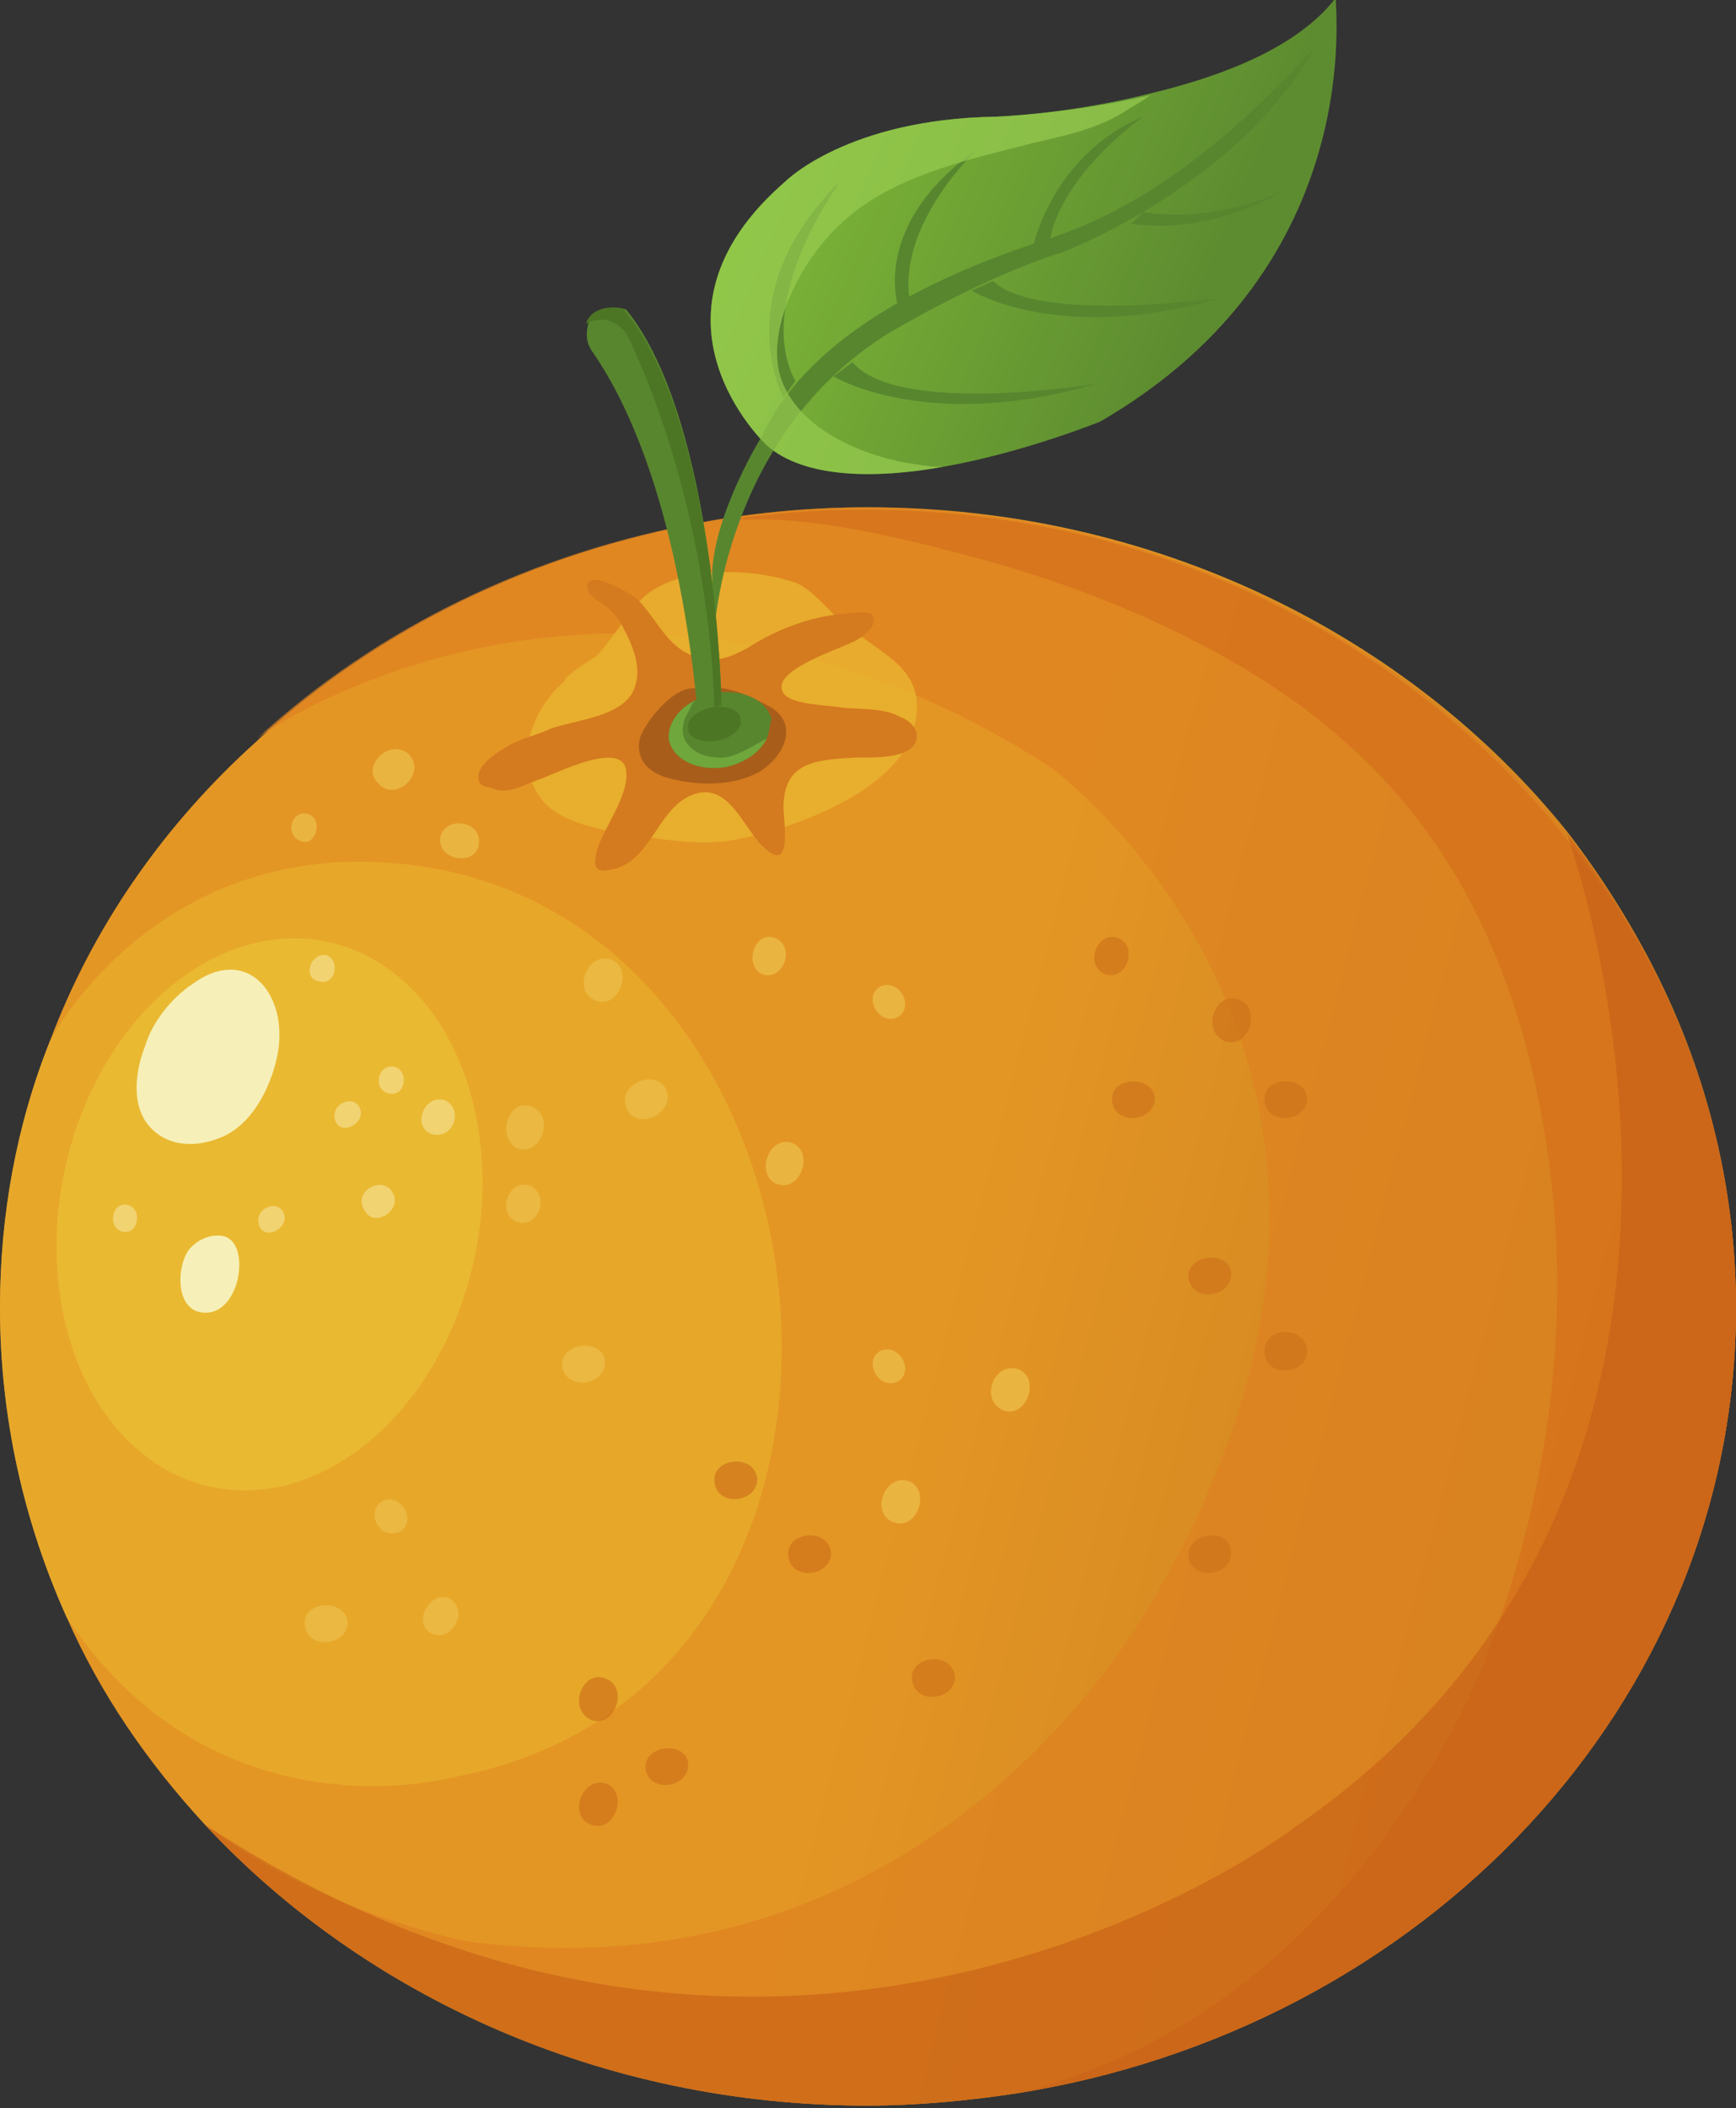 <?xml version="1.0" encoding="utf-8"?>
<!-- Generator: Adobe Illustrator 25.2.3, SVG Export Plug-In . SVG Version: 6.00 Build 0)  -->
<svg version="1.1" id="Capa_1" xmlns="http://www.w3.org/2000/svg" xmlns:xlink="http://www.w3.org/1999/xlink" x="0px" y="0px"
	 width="72.9px" height="88.5px" viewBox="0 0 72.9 88.5" style="enable-background:new 0 0 72.9 88.5;" xml:space="preserve">
<rect x="0" y="0" width="72.9" height="88.5" fill="#333333" stroke="none"/>
<style type="text/css">
	.st0{fill:url(#SVGID_1_);}
	.st1{opacity:0.69;fill:#DE8120;}
	.st2{opacity:0.78;fill:#D4711B;}
	.st3{opacity:0.77;fill:#E8AE2C;}
	.st4{opacity:0.79;fill:#EBBE34;}
	.st5{opacity:0.83;fill:#F9FBD4;}
	.st6{opacity:0.56;fill:#C45C16;}
	.st7{opacity:0.79;fill:#EAB531;}
	.st8{fill:#D47A1F;}
	.st9{fill:#A85E1A;}
	.st10{fill:#58862F;}
	.st11{fill:url(#SVGID_2_);}
	.st12{opacity:0.65;fill:#9CCF53;}
	.st13{fill:#4C7623;}
	.st14{fill:#70A73C;}
	.st15{opacity:0.69;fill:#F5DF8F;}
	.st16{opacity:0.79;fill:#EDBC49;}
	.st17{opacity:0.69;fill:#CD731B;}
</style>
<g>
	<linearGradient id="SVGID_1_" gradientUnits="userSpaceOnUse" x1="-7.677" y1="43.413" x2="82.307" y2="66.899">
		<stop  offset="0" style="stop-color:#F3D944"/>
		<stop  offset="0" style="stop-color:#E49624"/>
		<stop  offset="0.52" style="stop-color:#E49624"/>
		<stop  offset="0.99" style="stop-color:#BF761D"/>
	</linearGradient>
	<path class="st0" d="M72.9,54.9c0,16.6-13.1,30.3-30.3,33c-2,0.3-4.1,0.5-6.2,0.5c-11.1,0-21.1-4.6-27.8-11.8v0
		c-2.4-2.6-4.4-5.5-5.8-8.7C1,63.9,0,59.5,0,54.9c0-3.9,0.7-7.7,2.1-11.2c0,0,0,0,0,0c1.8-4.8,4.8-9.1,8.7-12.6c0,0,0,0,0.1-0.1
		c5-4.6,11.5-7.8,18.8-9.1c2.2-0.4,4.5-0.6,6.8-0.6c12,0,22.7,5.4,29.3,13.6v0C70.2,40.6,72.9,47.5,72.9,54.9z"/>
	<path class="st1" d="M72.9,54.9c0,16.6-13.1,30.3-30.3,33c-2,0.3-4.1,0.5-6.2,0.5c-11.1,0-21.1-4.6-27.8-11.8v0
		c4.8,3.7,11,4.9,11,4.9c20.4,2.7,29.2-15,29.2-15c12.4-21.9-4.7-34.3-4.7-34.3c-17.6-11.3-32-2.2-33.3-1.2c5-4.6,11.5-7.8,18.8-9.1
		c2.2-0.4,4.5-0.6,6.8-0.6C56.6,21.4,72.9,36.4,72.9,54.9z"/>
	<path class="st2" d="M72.9,54.9c0,16.6-13.1,30.3-30.3,33c13.2-3.1,18.8-15.9,19.7-18c0.1-0.2,0.1-0.3,0.1-0.3
		c3.2-8.4,4-17.2,1.6-26c-2-7.1-5.8-12.1-12.2-15.8c-3.3-1.9-6.9-3.3-10.5-4.3c-3.4-0.9-8.2-2.2-11.8-1.5c2.2-0.4,4.5-0.6,6.8-0.6
		c12.4,0,23.4,5.7,30,14.5C70.5,41.3,72.9,47.9,72.9,54.9z"/>
	<path class="st3" d="M19.1,74.6c0,0-10,2.8-16.3-6.7C1,63.9,0,59.5,0,54.9c0-3.9,0.7-7.7,2.1-11.2c0.2-0.4,3.9-7.1,12.2-7.5
		C35.7,35.3,40.2,70.6,19.1,74.6z"/>
	<ellipse transform="matrix(0.208 -0.978 0.978 0.208 -40.933 51.523)" class="st4" cx="11.4" cy="51" rx="11.7" ry="8.8"/>
	<path class="st5" d="M8.1,41.3c-0.9,0.6-1.7,1.6-2,2.6c-0.4,1-0.6,2.4,0.1,3.3c0.8,1,2.1,1,3.2,0.5c1.3-0.6,2.1-2.3,2.3-3.7
		C12,41.6,10.3,39.7,8.1,41.3z"/>
	<path class="st5" d="M9.4,51.9C9.4,51.9,9.4,52,9.4,51.9c0.7,0.2,0.7,1.2,0.6,1.7c-0.1,0.6-0.5,1.4-1.2,1.5
		c-1.6,0.2-1.4-2.3-0.7-2.8C8.4,52,8.9,51.8,9.4,51.9z"/>
	<path class="st6" d="M72.9,54.9c0,16.6-13.1,30.3-30.3,33c-2,0.3-4.1,0.5-6.2,0.5c-11.1,0-21.1-4.6-27.8-11.8v0
		c24.8,16.2,45.8,0.1,45.8,0.1C75.4,62.2,66.1,35.9,65.8,35C70.2,40.6,72.9,47.5,72.9,54.9z"/>
	<path class="st7" d="M23.7,28.6c-1.3,1.1-2.2,3.3-1,4.9c0.7,1,2.4,1.3,3.5,1.5c1.4,0.2,3,0.5,4.4,0.3c2.5-0.4,6.9-2,7.7-4.5
		c0.5-1.5,0.1-2.5-1.2-3.4c-0.5-0.4-1-0.7-1.5-1.1c-0.7-0.5-1.3-1.4-2.1-1.8c-1.9-0.7-5.3-0.8-6.7,0.8c-0.6,0.7-1.1,1.5-1.7,2.2
		C24.5,27.9,23.7,28.4,23.7,28.6z"/>
	<path class="st8" d="M20.1,32.7c-0.1-0.5,0.6-1,1.1-1.3c0.6-0.4,1.3-0.5,1.9-0.8c1.1-0.4,3.3-0.5,3.6-1.9c0.2-0.7-0.1-1.5-0.4-2.1
		c-0.2-0.4-0.4-0.8-0.8-1.1c-0.2-0.2-0.7-0.4-0.8-0.7c-0.3-1.1,1.8,0.1,2.1,0.4c0.7,0.7,1.1,1.7,2,2.2c1,0.5,1.7,0.3,2.6-0.2
		c1.1-0.7,2.3-1.2,3.7-1.4c0.3,0,1.3-0.2,1.5,0c0.4,0.5-0.6,1.1-0.9,1.2c-0.6,0.3-3.4,1.2-2.8,2.1c0.3,0.5,1.9,0.5,2.4,0.6
		c0.8,0.1,1.8,0,2.5,0.4c0.3,0.1,0.7,0.4,0.7,0.8c0,1-1.9,0.9-2.5,0.9c-1.6,0.1-3.1,0.1-3.1,2.1c0,0.6,0.4,2.8-0.8,1.7
		c-0.9-0.8-1.5-2.9-3.1-2.2c-1.4,0.6-1.7,2.8-3.3,3.1c-0.8,0.2-0.8-0.2-0.6-0.9c0.3-0.9,1.3-2.2,1.2-3.2c-0.1-1.4-3,0.1-3.6,0.3
		c-0.6,0.2-1.4,0.7-2,0.4C20.2,33,20.1,32.9,20.1,32.7z"/>
	<path class="st9" d="M29.2,28.9c-0.9-0.1-2,1.3-2.3,2c-0.3,1,0.4,1.6,1.3,1.8c1.2,0.3,2.6,0.3,3.7-0.3c1.1-0.7,1.7-2.1,0.3-2.8
		c-0.6-0.3-1.2-0.6-1.8-0.7C30,28.9,29.3,28.8,29.2,28.9z"/>
	<path class="st10" d="M30.3,29.6L30,29.7l-0.7,0.2c-0.9-9.3-3.3-13.5-4.4-15.1c-0.3-0.4-0.3-0.8-0.2-1.2v0c0.1-0.3,0.3-0.5,0.6-0.6
		c0.5-0.2,1,0,1,0C30.1,17.7,30.3,29.6,30.3,29.6z"/>
	<linearGradient id="SVGID_2_" gradientUnits="userSpaceOnUse" x1="26.397" y1="1.94" x2="50.58" y2="12.226">
		<stop  offset="0" style="stop-color:#8AC73A"/>
		<stop  offset="0.999" style="stop-color:#5D8C30"/>
	</linearGradient>
	<path class="st11" d="M46.2,17.7c0,0-3.2,1.3-6.6,1.9c0,0,0,0,0,0c-2.8,0.5-5.8,0.5-7.4-0.9c0,0-5.8-5.4,0.8-11.1
		c0,0,2.6-2.6,8.8-2.7c0,0,3.1-0.1,6.6-1c2.9-0.7,6.1-1.9,7.7-4C56,0,57.6,11.1,46.2,17.7z"/>
	<path class="st10" d="M30,26.5c0,0,0.4-8.2,7.3-12.5c0,0,4-2.4,7.3-3.4c0,0,7.4-2.8,10.6-8.6c0,0,0,0,0,0
		c-3.2,3.5-6.9,6.7-11.4,8.1c-4.3,1.4-9.8,3.9-11.8,8.2c0,0-2,3.2-2.1,5.8L30,26.5z"/>
	<path class="st10" d="M32.9,16.7c0,0-2.4-4.4,2.4-9.1c0,0-3.7,5-1.9,8.4L32.9,16.7z"/>
	<path class="st10" d="M37.7,12.8c0,0-1.1-3.4,3.3-6.5c0,0-3.3,3.1-2.8,6.3L37.7,12.8z"/>
	<path class="st10" d="M43.4,10.3c0,0,0.8-3.8,4.6-5.4c0,0-3.3,2.3-3.9,5.1L43.4,10.3z"/>
	<path class="st10" d="M48,8.9c0,0,2.8,0.6,6.1-1c0,0-3,2-6.6,1.5L48,8.9z"/>
	<path class="st10" d="M40.8,12.2c0,0,3.7,2.3,10.5,0.3c0,0-7.7,1.1-9.6-0.7L40.8,12.2z"/>
	<path class="st10" d="M35,15.8c0,0,3.9,2.4,11.1,0.3c0,0-8.4,1.4-10.3-0.9L35,15.8z"/>
	<path class="st12" d="M48.3,4c-0.4,0.3-0.8,0.5-1.1,0.7c-1.1,0.7-2.5,1-3.8,1.3c-2.7,0.7-6.1,1.4-8.2,3.5c-1.5,1.4-3.1,4.3-2.4,6.4
		c0.7,2,3.1,3.1,5.1,3.5c0.6,0.1,1.1,0.2,1.7,0.2c-2.8,0.5-5.8,0.5-7.4-0.9c0,0-5.8-5.4,0.8-11.1c0,0,2.6-2.6,8.8-2.7
		C41.7,4.9,44.9,4.8,48.3,4z"/>
	<path class="st10" d="M32.2,31L32.2,31c-0.3,0.6-0.9,1-1.7,1.2c-1.2,0.2-2.2-0.3-2.4-1.1c-0.1-0.6,0.3-1.3,1.1-1.7
		c0.2-0.1,0.5-0.2,0.8-0.3c1.2-0.2,2.2,0.3,2.4,1.1C32.3,30.5,32.3,30.8,32.2,31z"/>
	<path class="st13" d="M31.1,30.2c0.1,0.4-0.4,0.8-1,0.9c-0.6,0.1-1.2-0.1-1.2-0.5c-0.1-0.4,0.4-0.8,1-0.9
		C30.5,29.6,31.1,29.8,31.1,30.2z"/>
	<path class="st13" d="M30.3,29.6L30,29.7C29.7,20.5,26.3,14,26.3,14c-0.8-1-1.7-0.4-1.7-0.4v0c0.1-0.3,0.3-0.5,0.6-0.6
		c0.5-0.2,1,0,1,0C30.1,17.7,30.3,29.6,30.3,29.6z"/>
	<path class="st14" d="M32.2,31L32.2,31c-0.3,0.6-0.9,1-1.7,1.2c-1.2,0.2-2.2-0.3-2.4-1.1c-0.1-0.6,0.3-1.3,1.1-1.7
		c0,0-0.2,0.2-0.2,0.3c-0.1,0.2-0.3,0.5-0.3,0.7c-0.2,0.9,0.7,1.4,1.4,1.4C30.7,31.9,31.5,31.4,32.2,31z"/>
	<path class="st15" d="M16.5,50.1c0.4,0.7-0.8,1.5-1.2,0.7C14.8,50,16.1,49.3,16.5,50.1C16.5,50.1,16.5,50.1,16.5,50.1z"/>
	<path class="st15" d="M11.9,50.9c0.3,0.6-0.7,1.2-1,0.6C10.6,50.8,11.6,50.3,11.9,50.9C11.9,50.9,11.9,50.9,11.9,50.9z"/>
	<path class="st15" d="M15.1,46.5c0.3,0.6-0.7,1.2-1,0.6C13.8,46.4,14.8,45.9,15.1,46.5C15.1,46.4,15.1,46.5,15.1,46.5z"/>
	<path class="st15" d="M5.4,50.6c0.6,0.2,0.4,1.3-0.3,1.1C4.5,51.5,4.7,50.4,5.4,50.6C5.4,50.6,5.4,50.6,5.4,50.6z"/>
	<path class="st15" d="M13.7,40.1c0.6,0.2,0.4,1.3-0.3,1.1C12.7,41.1,13,40,13.7,40.1C13.6,40.1,13.6,40.1,13.7,40.1z"/>
	<path class="st15" d="M16.6,44.8c0.6,0.2,0.4,1.3-0.3,1.1C15.6,45.7,15.9,44.6,16.6,44.8C16.5,44.8,16.5,44.8,16.6,44.8z"/>
	<path class="st16" d="M22.3,49.8c0.8,0.4,0.3,1.8-0.6,1.5C20.8,50.9,21.4,49.4,22.3,49.8C22.2,49.7,22.3,49.7,22.3,49.8z"/>
	<path class="st16" d="M32.6,39.4c0.8,0.4,0.3,1.8-0.6,1.5C31.2,40.5,31.7,39,32.6,39.4C32.6,39.4,32.6,39.4,32.6,39.4z"/>
	<path class="st17" d="M47,39.4c0.8,0.4,0.3,1.8-0.6,1.5C45.5,40.5,46.1,39,47,39.4C47,39.4,47,39.4,47,39.4z"/>
	<path class="st16" d="M37,41.4c0.8-0.3,1.4,0.9,0.7,1.3C36.9,43.1,36.2,41.8,37,41.4C36.9,41.4,36.9,41.4,37,41.4z"/>
	<path class="st16" d="M37,56.7c0.8-0.3,1.4,0.9,0.7,1.3C36.9,58.4,36.2,57.1,37,56.7C36.9,56.8,36.9,56.7,37,56.7z"/>
	<path class="st16" d="M16.1,63c0.8-0.3,1.4,0.9,0.7,1.3C15.9,64.7,15.3,63.4,16.1,63C16,63,16,63,16.1,63z"/>
	<path class="st16" d="M19,67.2c0.7,0.6-0.2,1.9-1,1.3C17.3,67.9,18.3,66.6,19,67.2C19,67.2,19,67.2,19,67.2z"/>
	<path class="st16" d="M13,34.2c0.6,0.3,0.2,1.4-0.4,1.1C11.9,35,12.3,33.9,13,34.2C13,34.1,13,34.1,13,34.2z"/>
	<path class="st16" d="M22.4,46.5c0.9,0.4,0.3,2.1-0.7,1.7C20.8,47.7,21.4,46,22.4,46.5C22.4,46.4,22.4,46.5,22.4,46.5z"/>
	<path class="st16" d="M38.2,62.2c0.9,0.4,0.3,2.1-0.7,1.7C36.5,63.5,37.2,61.8,38.2,62.2C38.2,62.2,38.2,62.2,38.2,62.2z"/>
	<path class="st17" d="M25.5,74.9c0.9,0.4,0.3,2.1-0.7,1.7C23.8,76.2,24.5,74.5,25.5,74.9C25.5,74.9,25.5,74.9,25.5,74.9z"/>
	<path class="st17" d="M52.1,42c0.9,0.4,0.3,2.1-0.7,1.7C50.4,43.2,51.1,41.5,52.1,42C52.1,41.9,52.1,41.9,52.1,42z"/>
	<path class="st17" d="M25.5,70.5c0.9,0.4,0.3,2.1-0.7,1.7C23.8,71.7,24.5,70,25.5,70.5C25.5,70.4,25.5,70.5,25.5,70.5z"/>
	<path class="st16" d="M28,45.8c0.3,1-1.3,1.7-1.7,0.7C25.9,45.5,27.6,44.8,28,45.8C28,45.8,28,45.8,28,45.8z"/>
	<path class="st16" d="M25.7,40.3c0.9,0.4,0.3,2.1-0.7,1.7C24,41.6,24.7,39.9,25.7,40.3C25.6,40.3,25.7,40.3,25.7,40.3z"/>
	<path class="st16" d="M17.2,31.7c0.7,0.8-0.6,2-1.3,1.2C15.1,32.2,16.4,30.9,17.2,31.7C17.1,31.7,17.1,31.7,17.2,31.7z"/>
	<path class="st16" d="M20.1,35.5c-0.2,0.9-1.8,0.6-1.6-0.4C18.8,34.2,20.3,34.5,20.1,35.5C20.1,35.5,20.1,35.5,20.1,35.5z"/>
	<path class="st16" d="M33.3,48c0.9,0.4,0.3,2.1-0.7,1.7C31.7,49.3,32.3,47.6,33.3,48C33.3,48,33.3,48,33.3,48z"/>
	<path class="st16" d="M42.8,57.5c0.9,0.4,0.3,2.1-0.7,1.7C41.1,58.7,41.8,57.1,42.8,57.5C42.8,57.5,42.8,57.5,42.8,57.5z"/>
	<path class="st16" d="M25.4,57.2c0,1-1.7,1.2-1.8,0.1C23.6,56.3,25.4,56.2,25.4,57.2C25.4,57.2,25.4,57.2,25.4,57.2z"/>
	<path class="st17" d="M28.9,74.1c0,1-1.7,1.2-1.8,0.1C27.1,73.2,28.9,73.1,28.9,74.1C28.9,74.1,28.9,74.1,28.9,74.1z"/>
	<path class="st17" d="M40.1,70.4c0,1-1.7,1.2-1.8,0.1C38.2,69.5,40,69.3,40.1,70.4C40.1,70.4,40.1,70.4,40.1,70.4z"/>
	<path class="st17" d="M31.8,62.1c0,1-1.7,1.2-1.8,0.1C29.9,61.2,31.7,61,31.8,62.1C31.8,62.1,31.8,62.1,31.8,62.1z"/>
	<path class="st17" d="M34.9,65.2c0,1-1.7,1.2-1.8,0.1C33,64.3,34.8,64.1,34.9,65.2C34.9,65.2,34.9,65.2,34.9,65.2z"/>
	<path class="st17" d="M51.7,65.2c0,1-1.7,1.2-1.8,0.1C49.9,64.3,51.7,64.1,51.7,65.2C51.7,65.2,51.7,65.2,51.7,65.2z"/>
	<path class="st17" d="M51.7,53.5c0,1-1.7,1.2-1.8,0.1C49.9,52.6,51.7,52.5,51.7,53.5C51.7,53.5,51.7,53.5,51.7,53.5z"/>
	<path class="st17" d="M54.9,56.7c0,1-1.7,1.2-1.8,0.1C53,55.7,54.8,55.6,54.9,56.7C54.8,56.6,54.8,56.7,54.9,56.7z"/>
	<path class="st17" d="M54.9,46.1c0,1-1.7,1.2-1.8,0.1C53,45.2,54.8,45.1,54.9,46.1C54.8,46.1,54.8,46.1,54.9,46.1z"/>
	<path class="st17" d="M48.5,46.1c0,1-1.7,1.2-1.8,0.1C46.6,45.2,48.4,45.1,48.5,46.1C48.5,46.1,48.5,46.1,48.5,46.1z"/>
	<path class="st16" d="M14.6,68.1c0,1-1.7,1.2-1.8,0.1C12.7,67.2,14.5,67.1,14.6,68.1C14.6,68.1,14.6,68.1,14.6,68.1z"/>
	<path class="st15" d="M18.7,46.2c0.8,0.4,0.3,1.7-0.6,1.4C17.3,47.3,17.8,45.9,18.7,46.2C18.7,46.2,18.7,46.2,18.7,46.2z"/>
</g>
</svg>
